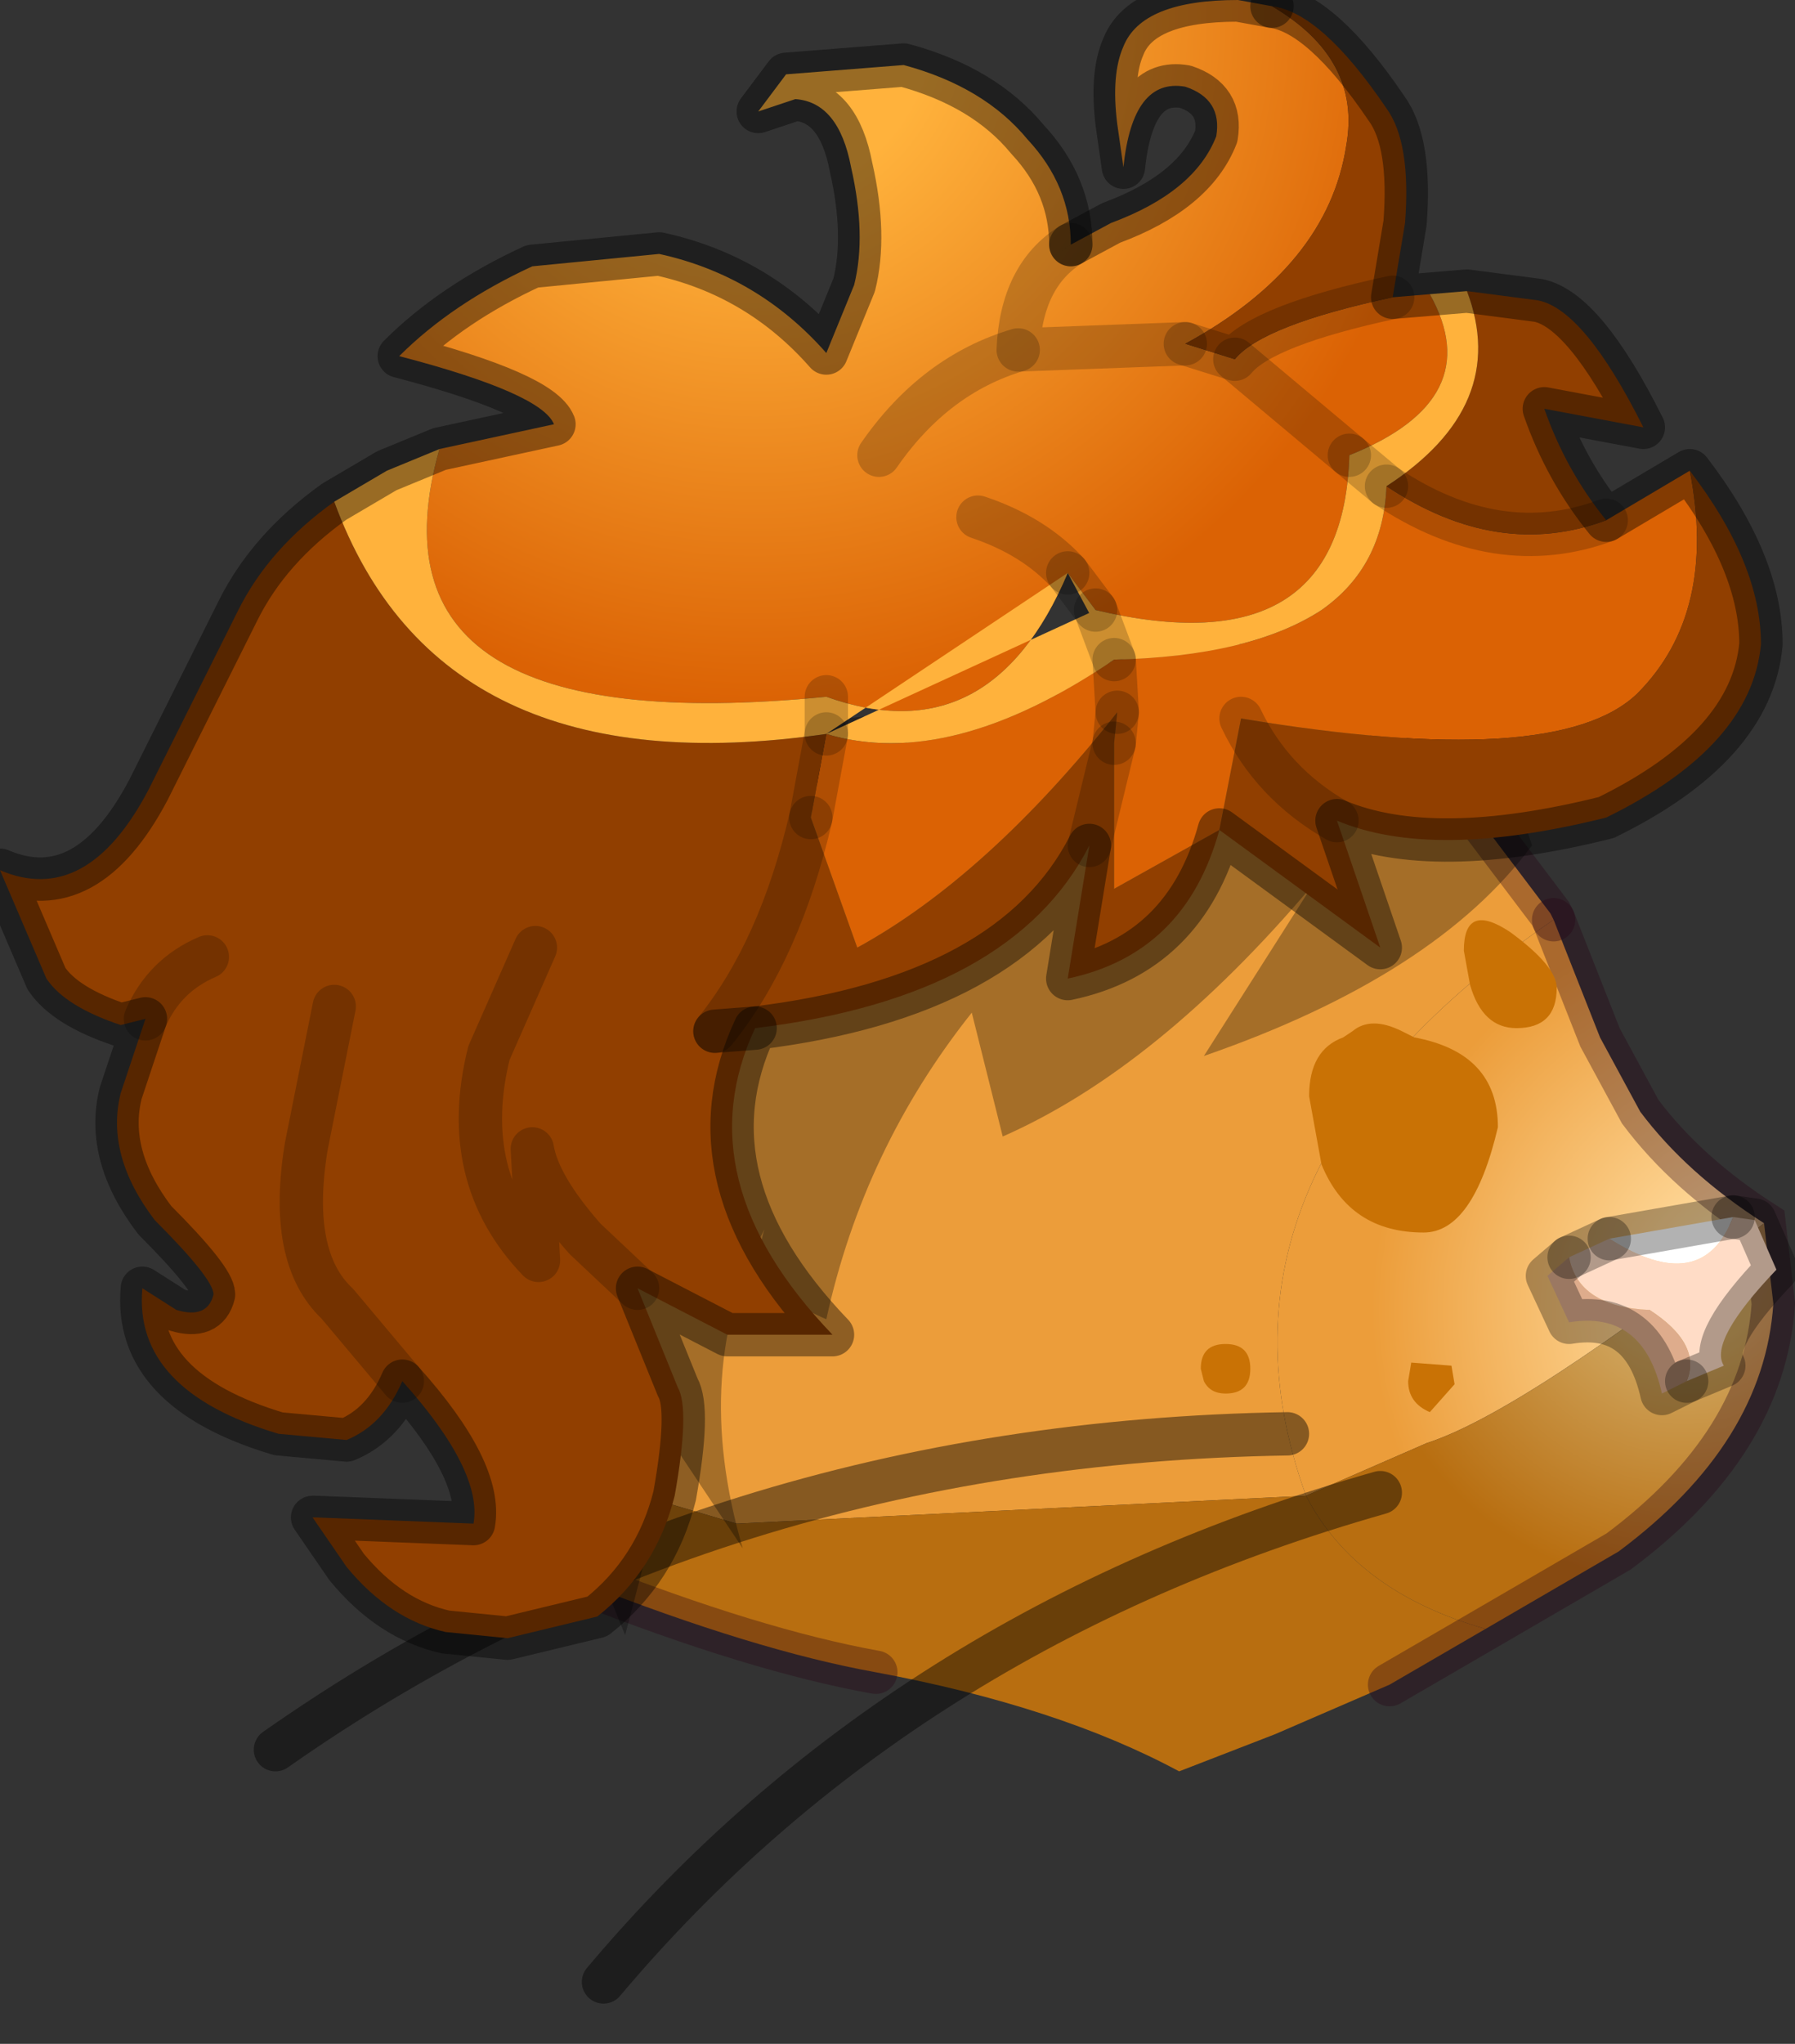 <?xml version="1.0" encoding="utf-8"?>
<svg version="1.1" id="Layer_1"
xmlns="http://www.w3.org/2000/svg"
xmlns:xlink="http://www.w3.org/1999/xlink"
width="29px" height="33px"
xml:space="preserve">
<rect width="100%" height="100%" fill="#333333" stroke="none"/>
<g id="PathID_1778" transform="matrix(1, 0, 0, 1, 16.55, 20.35)">
<path style="fill:#EC9D3A;fill-opacity:1" d="M-4.65 4.25L-8.55 3.1Q-9.1 1.15 -8.9 -0.2Q-8.35 -3.65 -7.4 -5.15Q-6.75 -6.1 -2.35 -8.15Q2.35 -10.4 3.9 -9.85Q5.4 -9.35 6.95 -7.65L8.5 -5.6L8.55 -5.5Q2.65 -1.45 4.55 3.8L-4.65 4.25" />
<radialGradient
id="RadialGradID_487" gradientUnits="userSpaceOnUse" gradientTransform="matrix(0.01, 0, 0, 0.01, 12.1, 0.8)" spreadMethod ="pad" cx="0" cy="0" r="819.2" fx="0" fy="0" >
<stop  offset="0.204"  style="stop-color:#FFDA9C;stop-opacity:1" />
<stop  offset="0.792"  style="stop-color:#EC9D3A;stop-opacity:1" />
</radialGradient>
<path style="fill:url(#RadialGradID_487) " d="M6.5 2.95L4.55 3.8Q2.65 -1.45 8.55 -5.5L9.3 -3.6L9.95 -2.4Q10.7 -1.4 11.95 -0.6Q8.05 2.45 6.5 2.95" />
<radialGradient
id="RadialGradID_488" gradientUnits="userSpaceOnUse" gradientTransform="matrix(0.008, 0, 0, 0.008, 10.65, 0.1)" spreadMethod ="pad" cx="0" cy="0" r="819.2" fx="0" fy="0" >
<stop  offset="0.204"  style="stop-color:#D0A65F;stop-opacity:1" />
<stop  offset="0.792"  style="stop-color:#B86E10;stop-opacity:1" />
</radialGradient>
<path style="fill:url(#RadialGradID_488) " d="M4.55 3.8L6.5 2.95Q8.05 2.45 11.95 -0.6L12.1 0.7Q11.95 2.95 9.6 4.7L7.45 5.95Q5.35 5.35 4.55 3.8" />
<path style="fill:#B86E10;fill-opacity:1" d="M4.55 3.8Q5.35 5.35 7.45 5.95L5.9 6.85L4.05 7.65L2.5 8.25Q0.55 7.2 -2.4 6.65Q-4.35 6.3 -7.15 5.2L-8.55 3.1L-4.65 4.25L4.55 3.8" />
<path style="fill:none;stroke-width:0.7;stroke-linecap:round;stroke-linejoin:miter;stroke-miterlimit:5;stroke:#270013;stroke-opacity:0.329" d="M8.55 -5.5L9.3 -3.6L9.95 -2.4Q10.7 -1.4 11.95 -0.6L12.1 0.7Q11.95 2.95 9.6 4.7L7.45 5.95L5.9 6.85" />
<path style="fill:none;stroke-width:0.7;stroke-linecap:round;stroke-linejoin:miter;stroke-miterlimit:5;stroke:#270013;stroke-opacity:0.329" d="M-2.4 6.65Q-4.35 6.3 -7.15 5.2L-8.55 3.1Q-9.1 1.15 -8.9 -0.2Q-8.35 -3.65 -7.4 -5.15Q-6.75 -6.1 -2.35 -8.15Q2.35 -10.4 3.9 -9.85Q5.4 -9.35 6.95 -7.65L8.5 -5.6L8.55 -5.5" />
</g>
<g id="PathID_1779" transform="matrix(1, 0, 0, 1, 16.55, 20.35)">
<path style="fill:#FFFFFF;fill-opacity:1" d="M9.45 -0.35L11.45 -0.7Q10.95 0.6 9.45 -0.35" />
<path style="fill:#FFDCC6;fill-opacity:1" d="M10.1 0.8Q8.95 0.75 8.8 -0.05L9.45 -0.35Q10.95 0.6 11.45 -0.7L11.8 -0.65L12.15 0.15Q11.05 1.3 11.3 1.7L10.7 1.95Q10.95 1.35 10.1 0.8" />
<path style="fill:#DEAC8C;fill-opacity:1" d="M8.8 -0.05Q8.95 0.75 10.1 0.8Q10.95 1.35 10.7 1.95L10.3 2.15Q10 0.8 8.8 1L8.45 0.25L8.8 -0.05" />
<path style="fill:none;stroke-width:0.7;stroke-linecap:round;stroke-linejoin:round;stroke-miterlimit:3;stroke:#000000;stroke-opacity:0.302" d="M10.7 1.95L11.3 1.7Q11.05 1.3 12.15 0.15L11.8 -0.65L11.45 -0.7" />
<path style="fill:none;stroke-width:0.7;stroke-linecap:round;stroke-linejoin:round;stroke-miterlimit:3;stroke:#000000;stroke-opacity:0.302" d="M9.45 -0.35L8.8 -0.05" />
<path style="fill:none;stroke-width:0.7;stroke-linecap:round;stroke-linejoin:round;stroke-miterlimit:3;stroke:#000000;stroke-opacity:0.302" d="M10.7 1.95L10.3 2.15Q10 0.8 8.8 1L8.45 0.25L8.8 -0.05" />
<path style="fill:none;stroke-width:0.7;stroke-linecap:round;stroke-linejoin:round;stroke-miterlimit:3;stroke:#000000;stroke-opacity:0.302" d="M11.45 -0.7L9.45 -0.35" />
</g>
<g id="PathID_1780" transform="matrix(1, 0, 0, 1, 16.55, 20.35)">
<path style="fill:none;stroke-width:0.7;stroke-linecap:round;stroke-linejoin:miter;stroke-miterlimit:5;stroke:#000000;stroke-opacity:0.431" d="M4.25 2.8Q-5.05 2.95 -12.1 7.9" />
</g>
<g id="PathID_1781" transform="matrix(1, 0, 0, 1, 16.55, 20.35)">
<path style="fill:none;stroke-width:0.7;stroke-linecap:round;stroke-linejoin:miter;stroke-miterlimit:5;stroke:#000000;stroke-opacity:0.431" d="M5.75 3.75Q-2 5.95 -6.8 11.65" />
</g>
<g id="PathID_1782" transform="matrix(1, 0, 0, 1, 16.55, 20.35)">
<path style="fill:#000000;fill-opacity:0.302" d="M4.65 -6.05Q2.15 -3.1 -0.35 -2L-0.85 -4Q-2.6 -1.8 -3.2 0.95Q-4.5 0.4 -4.2 -0.5Q-5.4 1.75 -4.55 4.65L-5.65 3L-6.45 6.05L-8.25 1.65L-3.75 -8.65L7.15 -9.9L8.2 -6.7Q6.65 -4.6 2.9 -3.3L4.65 -6.05" />
</g>
<g id="PathID_1783" transform="matrix(1, 0, 0, 1, 16.55, 20.35)">
<radialGradient
id="RadialGradID_489" gradientUnits="userSpaceOnUse" gradientTransform="matrix(0.017, 0, 0, 0.017, -4.35, -20)" spreadMethod ="pad" cx="0" cy="0" r="819.2" fx="0" fy="0" >
<stop  offset="0.204"  style="stop-color:#FFB23C;stop-opacity:1" />
<stop  offset="0.792"  style="stop-color:#DB6204;stop-opacity:1" />
</radialGradient>
<path style="fill:url(#RadialGradID_489) " d="M5.2 -18Q4.9 -16.05 2.6 -14.8L3.4 -14.55L-0.1 -14.7Q-1.45 -14.3 -2.35 -13Q-0.05 -15.9 0.75 -16.4L1.4 -16.75Q2.75 -17.25 3.1 -18.15Q3.2 -18.75 2.6 -18.95Q1.75 -19.1 1.6 -17.65L1.5 -18.35Q1.4 -19.15 1.6 -19.6Q1.9 -20.35 3.45 -20.35L4 -20.25Q5.45 -19.4 5.2 -18M3.4 -14.55L5.25 -13Q5.15 -9.55 1.15 -10.5L0.7 -11.1Q0.15 -11.7 -0.75 -12Q0.15 -11.7 0.7 -11.1Q-0.55 -8.15 -3.2 -9.1Q-10.8 -8.35 -9.45 -13.1L-7.6 -13.5Q-7.8 -14 -10.1 -14.6Q-9.25 -15.45 -7.95 -16.05L-5.9 -16.25Q-4.3 -15.9 -3.2 -14.65L-2.75 -15.75Q-2.55 -16.55 -2.8 -17.65Q-3 -18.7 -3.7 -18.75L-4.3 -18.55L-3.85 -19.15L-1.95 -19.3Q-0.65 -18.95 0.05 -18.1Q0.75 -17.35 0.75 -16.4Q-0.05 -15.9 -0.1 -14.7L2.6 -14.8M3.4 -14.55Q3.85 -15.1 5.95 -15.55L6.55 -15.6Q7.5 -13.9 5.25 -13L3.4 -14.55M1.45 -9.7L1.5 -8.85L1.45 -9.7Q3.65 -9.75 4.8 -10.5Q5.8 -11.2 5.85 -12.5Q7.65 -11.3 9.4 -11.95L10.75 -12.75Q11.2 -10.45 9.9 -9.15Q8.6 -7.9 3.5 -8.75L3.15 -6.95L1.45 -6L1.45 -8.35L1.5 -8.85Q-0.6 -6.2 -2.7 -5.05L-3.45 -7.15L-3.2 -8.5Q-1.2 -7.9 1.45 -9.7M-2.35 -13Q-1.45 -14.3 -0.1 -14.7" />
<path style="fill:#913F00;fill-opacity:1" d="M3.4 -14.55L2.6 -14.8Q4.9 -16.05 5.2 -18Q5.45 -19.4 4 -20.25Q4.8 -20.15 5.85 -18.6Q6.25 -18.05 6.15 -16.75L5.95 -15.55Q3.85 -15.1 3.4 -14.55M5.85 -12.5Q7.85 -13.8 7.15 -15.65L8.3 -15.5Q9.05 -15.35 10 -13.45L8.4 -13.75Q8.75 -12.75 9.4 -11.95Q7.65 -11.3 5.85 -12.5M-3.2 -8.5L-3.45 -7.15Q-3.95 -5 -5 -3.7L-4.35 -3.75L-5 -3.7Q-3.95 -5 -3.45 -7.15L-2.7 -5.05Q-0.6 -6.2 1.5 -8.85L1.45 -8.35L1.05 -6.7L1.45 -8.35L1.45 -6L3.15 -6.95L3.5 -8.75Q4 -7.7 5.05 -7.1Q4 -7.7 3.5 -8.75Q8.6 -7.9 9.9 -9.15Q11.2 -10.45 10.75 -12.75Q11.9 -11.25 11.9 -9.95Q11.75 -8.3 9.4 -7.15Q6.6 -6.45 5.05 -7.1L5.75 -5.05L3.15 -6.95Q2.6 -4.95 0.7 -4.55L1.05 -6.7Q-0.2 -4.25 -4.35 -3.75Q-5.5 -1.3 -3.1 1.2L-4.8 1.2L-6.25 0.45L-5.6 2.05Q-5.4 2.4 -5.65 3.8Q-5.95 5 -6.9 5.75L-8.35 6.1L-9.35 6Q-10.25 5.8 -10.95 4.95L-11.5 4.15L-11.45 4.15L-8.9 4.25Q-8.75 3.4 -10.05 1.95Q-10.35 2.65 -10.95 2.9L-12.05 2.8Q-14.4 2.1 -14.25 0.45L-13.7 0.8Q-13.2 0.95 -13.1 0.55Q-13.1 0.3 -14.05 -0.65Q-14.85 -1.7 -14.6 -2.7L-14.2 -3.9L-14.6 -3.8Q-15.5 -4.1 -15.8 -4.55L-16.55 -6.3Q-15.15 -5.7 -14.15 -7.6L-12.7 -10.5Q-12.2 -11.5 -11.15 -12.25Q-9.45 -7.6 -3.2 -8.5M-10.05 1.95L-11.1 0.7Q-11.9 -0.05 -11.6 -1.85L-11.15 -4.1L-11.6 -1.85Q-11.9 -0.05 -11.1 0.7L-10.05 1.95M-14.2 -3.9Q-13.9 -4.6 -13.2 -4.9Q-13.9 -4.6 -14.2 -3.9M-6.25 0.45L-7.1 -0.35Q-7.85 -1.2 -7.95 -1.8L-7.85 0Q-9.15 -1.35 -8.65 -3.35L-7.9 -5.05L-8.65 -3.35Q-9.15 -1.35 -7.85 0L-7.95 -1.8Q-7.85 -1.2 -7.1 -0.35L-6.25 0.45" />
<path style="fill:#FFB23C;fill-opacity:1" d="M5.85 -12.5L5.25 -13Q7.5 -13.9 6.55 -15.6L7.15 -15.65Q7.85 -13.8 5.85 -12.5M-3.2 -9.1Q-0.55 -8.15 0.7 -11.1L-3.2 -8.5Q-9.45 -7.6 -11.15 -12.25L-10.3 -12.75L-9.45 -13.1Q-10.8 -8.35 -3.2 -9.1M4.8 -10.5Q3.65 -9.75 1.45 -9.7Q-1.2 -7.9 -3.2 -8.5L1.15 -10.5Q5.15 -9.55 5.25 -13L5.85 -12.5Q5.8 -11.2 4.8 -10.5M0.7 -11.1L1.15 -10.5L1.45 -9.7M-3.2 -8.5L-3.2 -9.1" />
<path style="fill:none;stroke-width:0.7;stroke-linecap:round;stroke-linejoin:round;stroke-miterlimit:3;stroke:#000000;stroke-opacity:0.4" d="M4 -20.25L3.45 -20.35Q1.9 -20.35 1.6 -19.6Q1.4 -19.15 1.5 -18.35L1.6 -17.65Q1.75 -19.1 2.6 -18.95Q3.2 -18.75 3.1 -18.15Q2.75 -17.25 1.4 -16.75L0.75 -16.4" />
<path style="fill:none;stroke-width:0.7;stroke-linecap:round;stroke-linejoin:round;stroke-miterlimit:3;stroke:#000000;stroke-opacity:0.2" d="M0.75 -16.4Q-0.05 -15.9 -0.1 -14.7L2.6 -14.8" />
<path style="fill:none;stroke-width:0.7;stroke-linecap:round;stroke-linejoin:round;stroke-miterlimit:3;stroke:#000000;stroke-opacity:0.4" d="M4 -20.25Q4.8 -20.15 5.85 -18.6Q6.25 -18.05 6.15 -16.75L5.95 -15.55L6.55 -15.6L7.15 -15.65L8.3 -15.5Q9.05 -15.35 10 -13.45L8.4 -13.75Q8.75 -12.75 9.4 -11.95L10.75 -12.75Q11.9 -11.25 11.9 -9.95Q11.75 -8.3 9.4 -7.15Q6.6 -6.45 5.05 -7.1L5.75 -5.05L3.15 -6.95Q2.6 -4.95 0.7 -4.55L1.05 -6.7Q-0.2 -4.25 -4.35 -3.75Q-5.5 -1.3 -3.1 1.2L-4.8 1.2L-6.25 0.45L-5.6 2.05Q-5.4 2.4 -5.65 3.8Q-5.95 5 -6.9 5.75L-8.35 6.1L-9.35 6Q-10.25 5.8 -10.95 4.95L-11.5 4.15L-11.45 4.15L-8.9 4.25Q-8.75 3.4 -10.05 1.95Q-10.35 2.65 -10.95 2.9L-12.05 2.8Q-14.4 2.1 -14.25 0.45L-13.7 0.8Q-13.2 0.95 -13.1 0.55Q-13.1 0.3 -14.05 -0.65Q-14.85 -1.7 -14.6 -2.7L-14.2 -3.9L-14.6 -3.8Q-15.5 -4.1 -15.8 -4.55L-16.55 -6.3Q-15.15 -5.7 -14.15 -7.6L-12.7 -10.5Q-12.2 -11.5 -11.15 -12.25L-10.3 -12.75L-9.45 -13.1L-7.6 -13.5Q-7.8 -14 -10.1 -14.6Q-9.25 -15.45 -7.95 -16.05L-5.9 -16.25Q-4.3 -15.9 -3.2 -14.65L-2.75 -15.75Q-2.55 -16.55 -2.8 -17.65Q-3 -18.7 -3.7 -18.75L-4.3 -18.55L-3.85 -19.15L-1.95 -19.3Q-0.65 -18.95 0.05 -18.1Q0.75 -17.35 0.75 -16.4" />
<path style="fill:none;stroke-width:0.7;stroke-linecap:round;stroke-linejoin:round;stroke-miterlimit:3;stroke:#000000;stroke-opacity:0.2" d="M2.6 -14.8L3.4 -14.55Q3.85 -15.1 5.95 -15.55" />
<path style="fill:none;stroke-width:0.7;stroke-linecap:round;stroke-linejoin:round;stroke-miterlimit:3;stroke:#000000;stroke-opacity:0.2" d="M5.85 -12.5L5.25 -13" />
<path style="fill:none;stroke-width:0.7;stroke-linecap:round;stroke-linejoin:round;stroke-miterlimit:3;stroke:#000000;stroke-opacity:0.2" d="M1.15 -10.5L1.45 -9.7" />
<path style="fill:none;stroke-width:0.7;stroke-linecap:round;stroke-linejoin:round;stroke-miterlimit:3;stroke:#000000;stroke-opacity:0.2" d="M3.4 -14.55L5.25 -13" />
<path style="fill:none;stroke-width:0.7;stroke-linecap:round;stroke-linejoin:round;stroke-miterlimit:3;stroke:#000000;stroke-opacity:0.2" d="M0.7 -11.1L1.15 -10.5" />
<path style="fill:none;stroke-width:0.7;stroke-linecap:round;stroke-linejoin:round;stroke-miterlimit:3;stroke:#000000;stroke-opacity:0.2" d="M1.45 -8.35L1.05 -6.7" />
<path style="fill:none;stroke-width:0.7;stroke-linecap:round;stroke-linejoin:round;stroke-miterlimit:3;stroke:#000000;stroke-opacity:0.2" d="M5.05 -7.1Q4 -7.7 3.5 -8.75" />
<path style="fill:none;stroke-width:0.7;stroke-linecap:round;stroke-linejoin:round;stroke-miterlimit:3;stroke:#000000;stroke-opacity:0.2" d="M1.45 -8.35L1.5 -8.85" />
<path style="fill:none;stroke-width:0.7;stroke-linecap:round;stroke-linejoin:round;stroke-miterlimit:3;stroke:#000000;stroke-opacity:0.2" d="M-3.45 -7.15Q-3.95 -5 -5 -3.7" />
<path style="fill:none;stroke-width:0.7;stroke-linecap:round;stroke-linejoin:round;stroke-miterlimit:3;stroke:#000000;stroke-opacity:0.4" d="M-5 -3.7L-4.35 -3.75" />
<path style="fill:none;stroke-width:0.7;stroke-linecap:round;stroke-linejoin:round;stroke-miterlimit:3;stroke:#000000;stroke-opacity:0.2" d="M1.45 -9.7L1.5 -8.85" />
<path style="fill:none;stroke-width:0.7;stroke-linecap:round;stroke-linejoin:round;stroke-miterlimit:3;stroke:#000000;stroke-opacity:0.2" d="M5.85 -12.5Q7.65 -11.3 9.4 -11.95" />
<path style="fill:none;stroke-width:0.7;stroke-linecap:round;stroke-linejoin:round;stroke-miterlimit:3;stroke:#000000;stroke-opacity:0.2" d="M-2.35 -13Q-1.45 -14.3 -0.1 -14.7" />
<path style="fill:none;stroke-width:0.7;stroke-linecap:round;stroke-linejoin:round;stroke-miterlimit:3;stroke:#000000;stroke-opacity:0.2" d="M-11.15 -4.1L-11.6 -1.85Q-11.9 -0.05 -11.1 0.7L-10.05 1.95" />
<path style="fill:none;stroke-width:0.7;stroke-linecap:round;stroke-linejoin:round;stroke-miterlimit:3;stroke:#000000;stroke-opacity:0.2" d="M-13.2 -4.9Q-13.9 -4.6 -14.2 -3.9" />
<path style="fill:none;stroke-width:0.7;stroke-linecap:round;stroke-linejoin:round;stroke-miterlimit:3;stroke:#000000;stroke-opacity:0.2" d="M-3.45 -7.15L-3.2 -8.5" />
<path style="fill:none;stroke-width:0.7;stroke-linecap:round;stroke-linejoin:round;stroke-miterlimit:3;stroke:#000000;stroke-opacity:0.2" d="M-7.9 -5.05L-8.65 -3.35Q-9.15 -1.35 -7.85 0L-7.95 -1.8Q-7.85 -1.2 -7.1 -0.35L-6.25 0.45" />
<path style="fill:none;stroke-width:0.7;stroke-linecap:round;stroke-linejoin:round;stroke-miterlimit:3;stroke:#000000;stroke-opacity:0.2" d="M-3.2 -8.5L-3.2 -9.1" />
<path style="fill:none;stroke-width:0.7;stroke-linecap:round;stroke-linejoin:round;stroke-miterlimit:3;stroke:#000000;stroke-opacity:0.2" d="M-0.75 -12Q0.15 -11.7 0.7 -11.1" />
</g>
<g id="PathID_1784" transform="matrix(1, 0, 0, 1, 16.55, 20.35)">
<path style="fill:#C97205;fill-opacity:1" d="M4.6 -2.65Q4.6 -3.4 5.15 -3.6L5.3 -3.7Q5.6 -3.95 6.1 -3.7L6.3 -3.6Q7.65 -3.35 7.65 -2.15Q7.25 -0.45 6.45 -0.45Q5.25 -0.45 4.8 -1.55L4.6 -2.65M7.95 -3.75Q7.4 -3.75 7.2 -4.45L7.1 -5Q7.1 -5.8 7.85 -5.3Q8.6 -4.75 8.6 -4.4Q8.6 -3.75 7.95 -3.75M6.55 2.45Q6.2 2.3 6.2 1.95L6.25 1.65L6.9 1.7L6.95 2L6.55 2.45M3.25 1.35Q3.65 1.35 3.65 1.75Q3.65 2.15 3.25 2.15Q3 2.15 2.9 1.95L2.85 1.75Q2.85 1.35 3.25 1.35" />
</g>
</svg>
